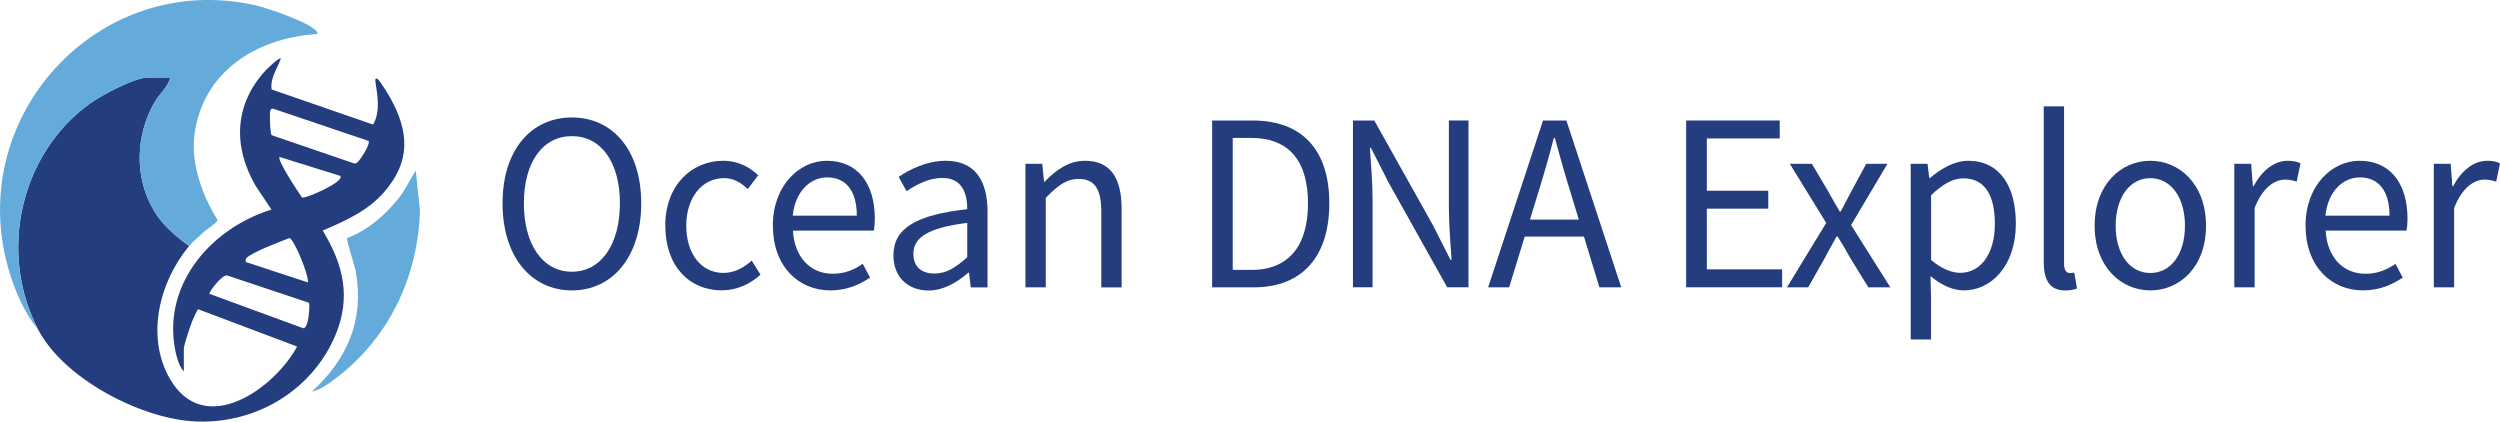 <?xml version="1.0" encoding="UTF-8"?>
<svg id="Layer_2" data-name="Layer 2" xmlns="http://www.w3.org/2000/svg" viewBox="0 0 452.49 76.31">
  <defs>
    <style>
      .cls-1 {
        fill: #64abdc;
      }

      .cls-2 {
        fill: #233d7f;
      }
    </style>
  </defs>
  <g id="Layer_1-2" data-name="Layer 1">
    <g>
      <path class="cls-2" d="M34.24,44.52c-5.46,6.52-7.93,16.6-3.37,24.24,6.25,10.47,18.76,1.62,22.9-6.04l-17.91-6.75c-.12.02-.94,1.83-1.07,2.15-.36.9-1.52,4.31-1.52,5.07v4.03c-.92-.92-1.43-3.03-1.65-4.33-2-11.78,6.82-21.65,17.51-24.96l-2.88-4.32c-4.1-7.1-3.86-14.66,1.78-20.82.28-.31,2.52-2.49,2.81-2.19-.66,1.81-1.96,3.55-1.68,5.59l18.38,6.36c1.33-2.4.79-5.13.42-7.71-.04-.29-.11-.81.34-.58.37.18,2.05,2.93,2.36,3.5,3.42,6.14,3.66,11.52-1.14,17.01-3.02,3.46-6.99,5.18-11.11,6.96,3.77,6.2,5.19,12.17,2.24,19.07-4.33,10.15-14.84,16.18-25.79,15.45-9.7-.65-23.35-7.79-27.95-16.59C-.35,45.78,3.62,27.79,16.34,18.7c2.09-1.49,8.02-4.68,10.45-4.68h4.03c-.34,1.63-1.9,2.9-2.79,4.41-3.54,6-3.75,13.81-.09,19.82,1.56,2.56,3.89,4.55,6.3,6.27ZM66.69,25.5l-17.25-5.83c-.26-.07-.45.13-.52.37-.16.53-.04,4.11.25,4.43l14.84,5.08c.36.15.5-.05.75-.25.49-.41,2.36-3.3,1.93-3.79ZM61.58,31.83l-10.98-3.42c-.49.52,3.44,6.47,4.07,7.34.74.15,4.07-1.45,4.88-1.93.49-.28,2.53-1.39,2.03-1.99ZM55.72,51.11c.24-1.27-2.53-7.85-3.32-8.03-1.27.5-7.47,2.8-7.89,3.79-.06.15-.13.59.12.6l11.08,3.64ZM55.94,54.8l-14.75-4.92c-.9-.35-3.28,2.8-3.29,3.3l16.98,6.23c1.01-.01,1.2-3.81,1.06-4.62Z"/>
      <path class="cls-1" d="M6.9,59.65c-2.23-2.66-3.94-6.45-5-9.76C-7.13,21.81,17.48-5.49,46.2.95c2.01.45,10.4,3.26,11.22,4.89.24.48-.37.34-.61.36-10.54.86-19.98,6.75-21.59,17.96-.76,5.27,1.37,11.22,4.14,15.61,0,.55-1.94,1.72-2.45,2.19-.73.68-2.1,1.87-2.68,2.57-2.41-1.72-4.74-3.71-6.3-6.27-3.65-6.01-3.45-13.83.09-19.82.89-1.51,2.45-2.78,2.79-4.41h-4.03c-2.44,0-8.36,3.19-10.45,4.68C3.62,27.79-.35,45.78,6.9,59.65Z"/>
      <path class="cls-1" d="M56.45,70.88c6.41-5.88,9.51-12.92,7.95-21.73-.16-.93-1.77-5.78-1.57-6.06,4.1-1.57,7.33-4.56,9.94-8l2.48-4.23.76,7.2c-.32,11.77-5.42,22.74-14.69,29.99-1.37,1.07-3.16,2.47-4.86,2.83Z"/>
    </g>
    <g>
      <path class="cls-2" d="M90.96,36.8c0-9.67,5.18-15.54,12.55-15.54s12.55,5.89,12.55,15.54-5.18,15.76-12.55,15.76-12.55-6.09-12.55-15.76ZM112.2,36.8c0-7.52-3.45-12.16-8.69-12.16s-8.69,4.64-8.69,12.16,3.45,12.38,8.69,12.38,8.69-4.86,8.69-12.38Z"/>
      <path class="cls-2" d="M120.41,40.86c0-7.46,4.9-11.76,10.46-11.76,2.85,0,4.83,1.21,6.36,2.62l-1.88,2.5c-1.27-1.18-2.6-1.98-4.31-1.98-3.94,0-6.83,3.49-6.83,8.61s2.73,8.55,6.73,8.55c1.99,0,3.75-.99,5.11-2.23l1.6,2.54c-1.95,1.79-4.42,2.84-7.03,2.84-5.79,0-10.2-4.3-10.2-11.7Z"/>
      <path class="cls-2" d="M139.88,40.86c0-7.28,4.77-11.76,9.78-11.76,5.55,0,8.68,4.1,8.68,10.49,0,.8-.07,1.6-.17,2.15h-14.65c.26,4.74,3.08,7.81,7.23,7.81,2.09,0,3.8-.69,5.41-1.79l1.32,2.48c-1.91,1.28-4.22,2.32-7.18,2.32-5.8,0-10.41-4.36-10.41-11.7ZM155.08,39.03c0-4.48-1.96-6.92-5.36-6.92-3.06,0-5.79,2.52-6.24,6.92h11.6Z"/>
      <path class="cls-2" d="M161.71,46.2c0-4.87,4.09-7.31,13.36-8.34,0-2.88-.94-5.65-4.49-5.65-2.52,0-4.78,1.23-6.49,2.4l-1.44-2.59c2-1.35,5.05-2.92,8.54-2.92,5.31,0,7.55,3.63,7.55,9.2v13.72h-3.04l-.31-2.67h-.12c-2.07,1.77-4.49,3.23-7.19,3.23-3.64,0-6.37-2.32-6.37-6.36ZM175.07,46.55v-6.21c-7.29.9-9.75,2.74-9.75,5.59,0,2.54,1.68,3.58,3.81,3.58s3.83-1.05,5.94-2.96Z"/>
      <path class="cls-2" d="M185.61,29.65h3.04l.31,3.23h.12c2.07-2.1,4.31-3.78,7.29-3.78,4.58,0,6.64,3.04,6.64,8.75v14.17h-3.68v-13.68c0-4.17-1.23-5.95-4.1-5.95-2.22,0-3.76,1.17-5.95,3.43v16.19h-3.68v-22.36Z"/>
      <path class="cls-2" d="M219.38,21.81h7.35c9.03,0,13.87,5.4,13.87,14.99s-4.84,15.21-13.7,15.21h-7.51v-30.19ZM226.45,48.86c6.86,0,10.29-4.42,10.29-12.06s-3.42-11.84-10.29-11.84h-3.33v23.89h3.33Z"/>
      <path class="cls-2" d="M244.88,21.81h3.86l10.63,18.98,3.17,6.25h.18c-.19-3.05-.48-6.45-.48-9.61v-15.63h3.55v30.19h-3.86l-10.63-19-3.17-6.23h-.18c.19,3.05.48,6.27.48,9.43v15.8h-3.55v-30.19Z"/>
      <path class="cls-2" d="M279.29,21.81h4.22l9.93,30.19h-3.96l-5.12-16.86c-1.06-3.38-2-6.69-2.94-10.18h-.18c-.91,3.5-1.85,6.8-2.91,10.18l-5.18,16.86h-3.8l9.93-30.19ZM274.58,39.75h13.52v3.07h-13.52v-3.07Z"/>
      <path class="cls-2" d="M305.2,21.81h16.92v3.25h-13.19v9.46h11.12v3.25h-11.12v10.98h13.63v3.25h-17.37v-30.19Z"/>
      <path class="cls-2" d="M330.53,40.34l-6.58-10.69h3.99l2.91,4.91c.67,1.23,1.41,2.49,2.13,3.72h.18c.66-1.23,1.31-2.49,1.96-3.72l2.66-4.91h3.84l-6.58,11.09,7.11,11.27h-3.99l-3.2-5.2c-.76-1.35-1.55-2.73-2.36-4.01h-.18c-.75,1.29-1.45,2.65-2.2,4.01l-2.95,5.2h-3.84l7.11-11.67Z"/>
      <path class="cls-2" d="M345.84,29.65h3.04l.31,2.58h.12c1.97-1.68,4.41-3.13,6.93-3.13,5.62,0,8.62,4.48,8.62,11.39,0,7.62-4.45,12.07-9.42,12.07-1.99,0-4.03-.94-6.03-2.59l.1,3.9v7.57h-3.68v-31.8ZM361.06,40.52c0-4.94-1.64-8.24-5.73-8.24-1.84,0-3.7,1.04-5.81,3.05v11.72c1.97,1.7,3.86,2.33,5.29,2.33,3.6,0,6.25-3.33,6.25-8.85Z"/>
      <path class="cls-2" d="M369.91,47.52v-28.28h3.68v28.56c0,1.16.49,1.62,1.03,1.62.21,0,.39,0,.81-.09l.5,2.89c-.52.19-1.15.35-2.12.35-2.76,0-3.89-1.81-3.89-5.04Z"/>
      <path class="cls-2" d="M379.12,40.86c0-7.46,4.75-11.76,10.08-11.76s10.08,4.3,10.08,11.76-4.75,11.7-10.08,11.7-10.08-4.3-10.08-11.7ZM395.47,40.86c0-5.12-2.53-8.61-6.27-8.61s-6.27,3.49-6.27,8.61,2.53,8.55,6.27,8.55,6.27-3.43,6.27-8.55Z"/>
      <path class="cls-2" d="M404.41,29.65h3.04l.31,4.07h.12c1.51-2.84,3.74-4.62,6.18-4.62.96,0,1.64.13,2.32.46l-.69,3.32c-.75-.24-1.24-.37-2.11-.37-1.84,0-4.03,1.36-5.5,5.14v14.36h-3.68v-22.36Z"/>
      <path class="cls-2" d="M417.29,40.86c0-7.28,4.77-11.76,9.78-11.76,5.55,0,8.68,4.1,8.68,10.49,0,.8-.07,1.6-.17,2.15h-14.65c.26,4.74,3.08,7.81,7.23,7.81,2.09,0,3.8-.69,5.41-1.79l1.32,2.48c-1.91,1.28-4.22,2.32-7.18,2.32-5.8,0-10.41-4.36-10.41-11.7ZM432.49,39.03c0-4.48-1.96-6.92-5.36-6.92-3.06,0-5.79,2.52-6.24,6.92h11.6Z"/>
      <path class="cls-2" d="M440.52,29.65h3.04l.31,4.07h.12c1.51-2.84,3.74-4.62,6.18-4.62.96,0,1.64.13,2.32.46l-.69,3.32c-.75-.24-1.24-.37-2.11-.37-1.84,0-4.03,1.36-5.5,5.14v14.36h-3.68v-22.36Z"/>
    </g>
  </g>
</svg>